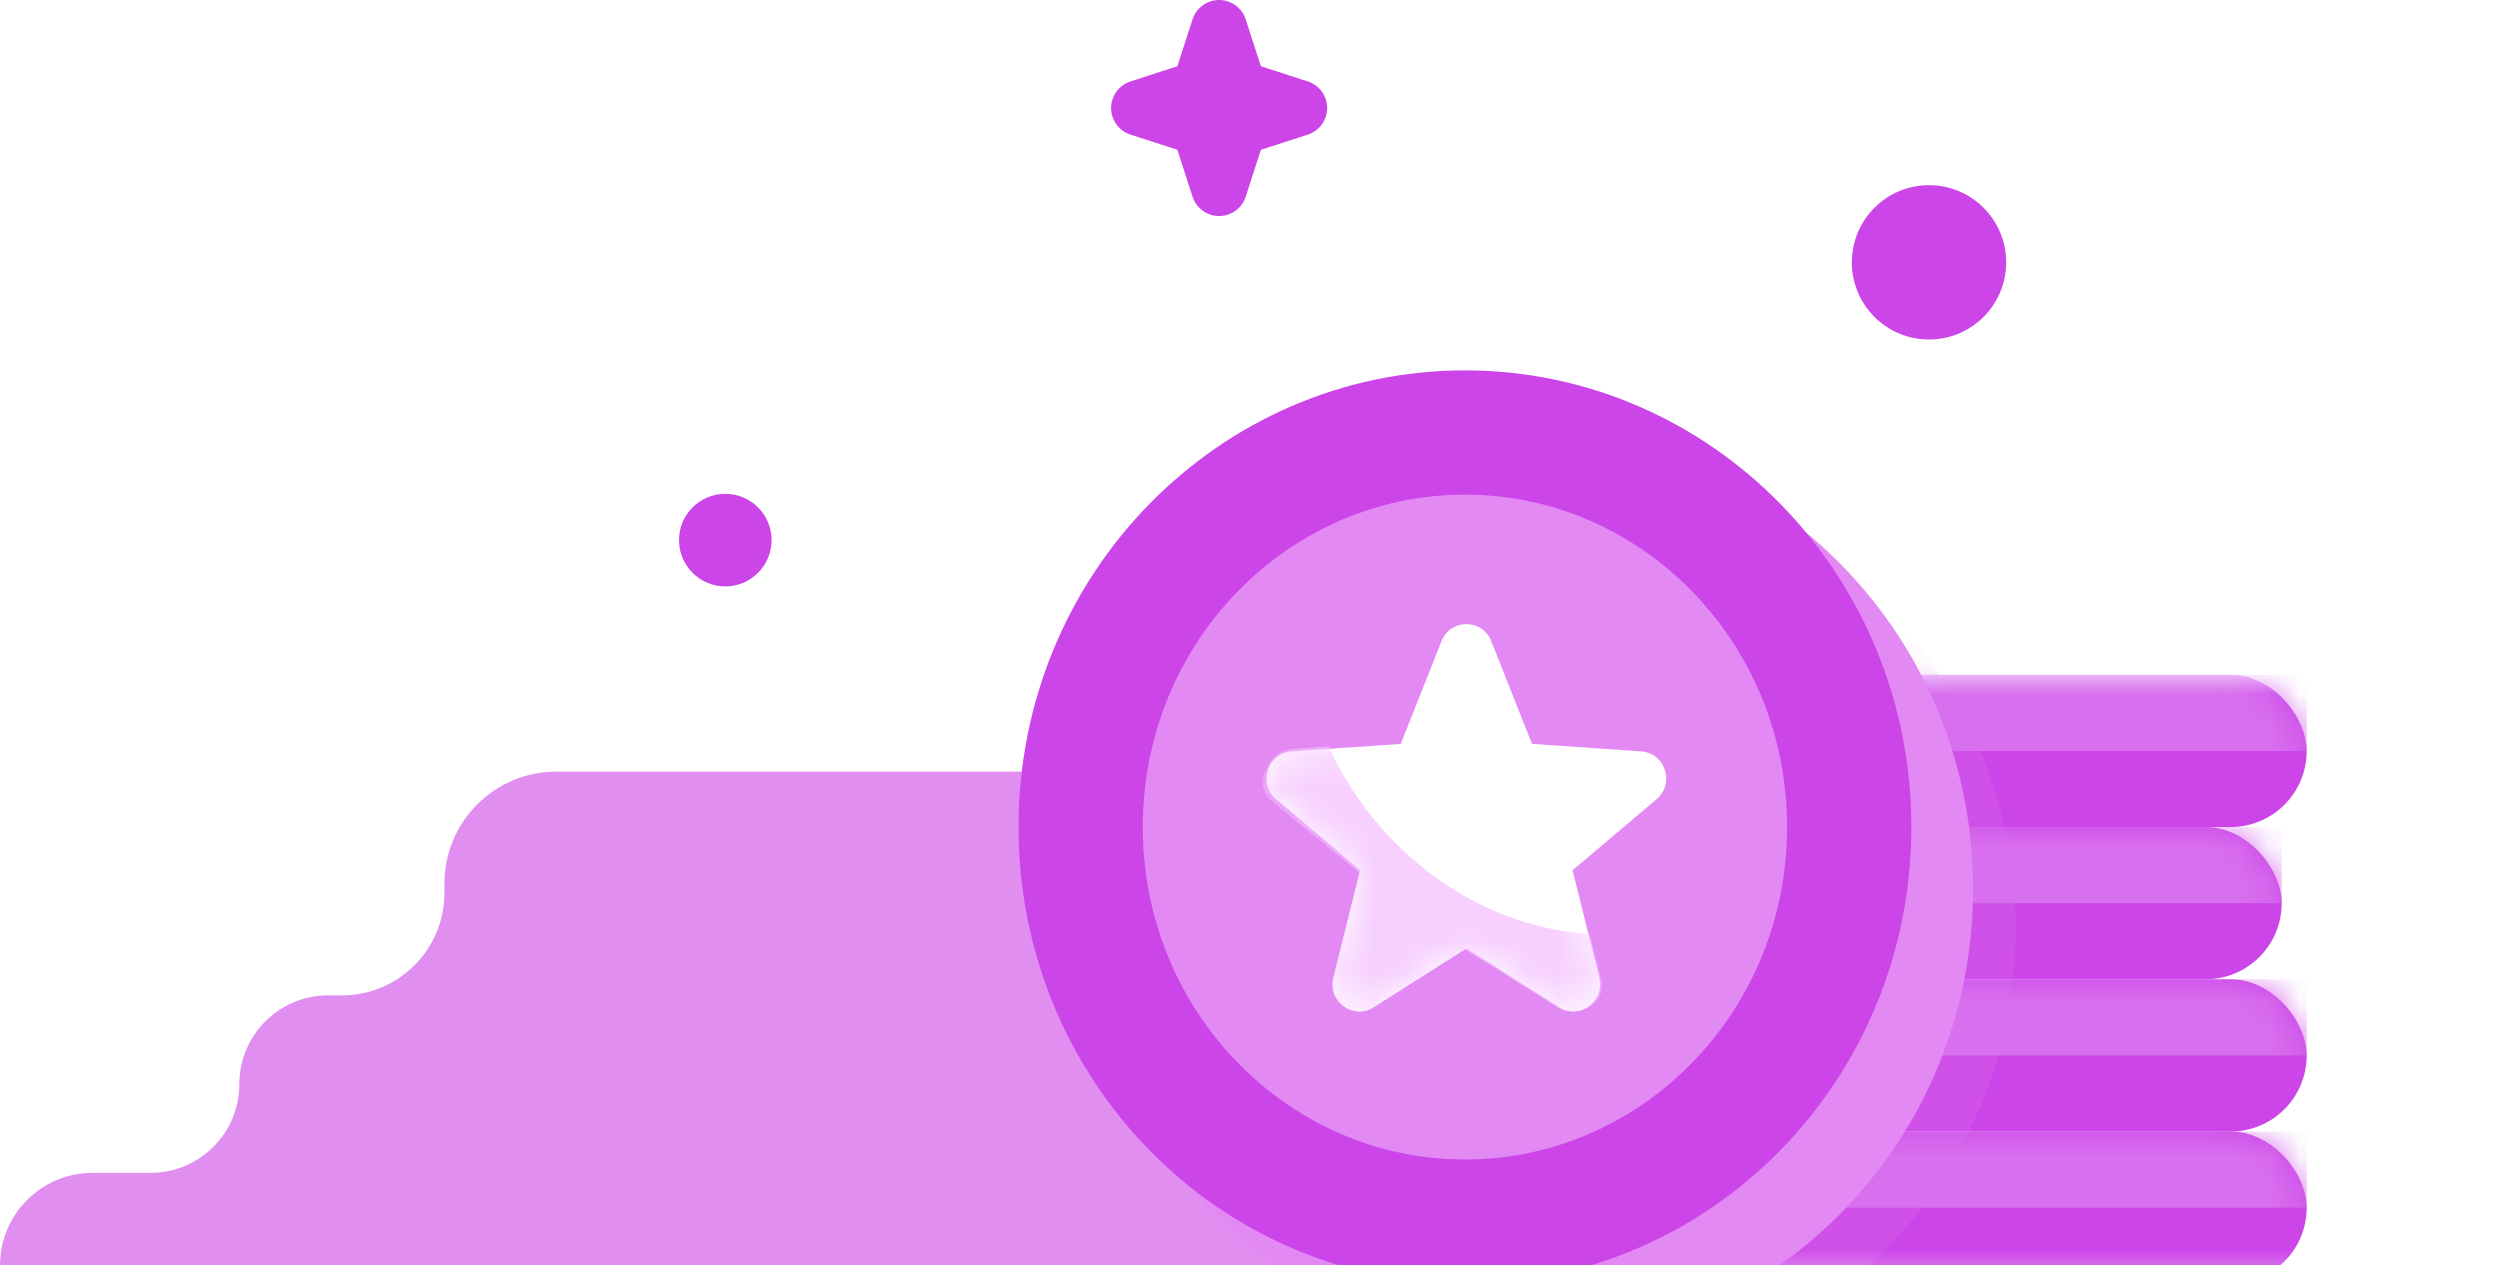 <svg width="81" height="41" viewBox="0 0 81 41" fill="none" xmlns="http://www.w3.org/2000/svg">
<path opacity="0.6" fill-rule="evenodd" clip-rule="evenodd" d="M0 41C0 39.343 1.343 38 3 38H4.879C6.467 38 7.754 36.713 7.754 35.125C7.754 33.537 9.041 32.25 10.629 32.25H11.077C12.912 32.25 14.4 30.762 14.4 28.927V28.625C14.4 26.623 16.023 25 18.025 25H33.616C33.898 25 34.133 25.218 34.154 25.5L34.221 26.407C34.412 28.997 36.569 31 39.165 31H40.748C42.612 31 44.123 32.511 44.123 34.375V35.812C44.123 36.882 44.991 37.75 46.062 37.75C47.132 37.75 48 38.618 48 39.688V41H0Z" fill="#CC45E8"/>
<path fill-rule="evenodd" clip-rule="evenodd" d="M38.147 4.853L36.626 4.361C36.151 4.207 35.89 3.696 36.044 3.221C36.134 2.945 36.35 2.729 36.626 2.639L38.147 2.147L38.639 0.626C38.793 0.151 39.304 -0.11 39.779 0.044C40.055 0.134 40.271 0.35 40.361 0.626L40.853 2.147L42.374 2.639C42.849 2.793 43.11 3.304 42.956 3.779C42.866 4.055 42.65 4.271 42.374 4.361L40.853 4.853L40.361 6.374C40.207 6.849 39.696 7.11 39.221 6.956C38.945 6.866 38.729 6.65 38.639 6.374L38.147 4.853Z" fill="#CC45E8"/>
<path fill-rule="evenodd" clip-rule="evenodd" d="M23.5 19C24.328 19 25 18.328 25 17.5C25 16.672 24.328 16 23.5 16C22.672 16 22 16.672 22 17.5C22 18.328 22.672 19 23.5 19Z" fill="#CC45E8"/>
<path fill-rule="evenodd" clip-rule="evenodd" d="M62.5 11C63.881 11 65 9.881 65 8.5C65 7.119 63.881 6 62.5 6C61.119 6 60 7.119 60 8.5C60 9.881 61.119 11 62.5 11Z" fill="#CC45E8"/>
<rect x="45.053" y="21.865" width="35.356" height="19.729" fill="#D8D8D8" fill-opacity="0.01"/>
<mask id="mask0" mask-type="alpha" maskUnits="userSpaceOnUse" x="45" y="21" width="36" height="21">
<rect x="45.053" y="21.865" width="35.356" height="19.729" fill="white"/>
</mask>
<g mask="url(#mask0)">
<rect x="50.43" y="21.865" width="24.307" height="4.932" rx="2.466" fill="#CC45E8"/>
<mask id="mask1" mask-type="alpha" maskUnits="userSpaceOnUse" x="50" y="21" width="25" height="6">
<rect x="50.43" y="21.865" width="24.307" height="4.932" rx="2.466" fill="white"/>
</mask>
<g mask="url(#mask1)">
<rect x="48.81" y="21.865" width="25.928" height="2.466" fill="#D86FEE"/>
</g>
<rect x="49.62" y="26.797" width="24.307" height="4.932" rx="2.466" fill="#CC45E8"/>
<mask id="mask2" mask-type="alpha" maskUnits="userSpaceOnUse" x="49" y="26" width="25" height="6">
<rect x="49.62" y="26.797" width="24.307" height="4.932" rx="2.466" fill="white"/>
</mask>
<g mask="url(#mask2)">
<rect x="48" y="26.797" width="25.928" height="2.466" fill="#D86FEE"/>
</g>
<rect x="50.43" y="31.73" width="24.307" height="4.932" rx="2.466" fill="#CC45E8"/>
<mask id="mask3" mask-type="alpha" maskUnits="userSpaceOnUse" x="50" y="31" width="25" height="6">
<rect x="50.43" y="31.73" width="24.307" height="4.932" rx="2.466" fill="white"/>
</mask>
<g mask="url(#mask3)">
<rect x="48.81" y="31.73" width="25.928" height="2.466" fill="#D86FEE"/>
</g>
<rect x="50.43" y="36.662" width="24.307" height="4.932" rx="2.466" fill="#CC45E8"/>
<mask id="mask4" mask-type="alpha" maskUnits="userSpaceOnUse" x="50" y="36" width="25" height="6">
<rect x="50.43" y="36.662" width="24.307" height="4.932" rx="2.466" fill="white"/>
</mask>
<g mask="url(#mask4)">
<rect x="48.81" y="36.662" width="25.928" height="2.466" fill="#D86FEE"/>
</g>
<g opacity="0.3">
<path fill-rule="evenodd" clip-rule="evenodd" d="M50.725 44.883C58.78 44.883 65.309 38.258 65.309 30.086C65.309 21.914 58.78 15.289 50.725 15.289C42.67 15.289 36.141 21.914 36.141 30.086C36.141 38.258 42.67 44.883 50.725 44.883Z" fill="#D86FEE" style="mix-blend-mode:multiply"/>
</g>
</g>
<g filter="url(#filter0_i)">
<path fill-rule="evenodd" clip-rule="evenodd" d="M47.464 41.593C55.452 41.593 61.928 34.969 61.928 26.797C61.928 18.625 55.452 12 47.464 12C39.476 12 33 18.625 33 26.797C33 34.969 39.476 41.593 47.464 41.593Z" fill="#E289F4"/>
</g>
<path d="M59.915 26.797C59.915 33.901 54.297 39.581 47.464 39.581C40.63 39.581 35.013 33.901 35.013 26.797C35.013 19.693 40.63 14.013 47.464 14.013C54.297 14.013 59.915 19.693 59.915 26.797Z" stroke="#CC45E8" stroke-width="4.026" style="mix-blend-mode:multiply"/>
<path d="M47.51 30.726L44.507 32.635C43.844 33.056 43.014 32.445 43.204 31.677L44.07 28.196L41.348 25.895C40.748 25.387 41.065 24.399 41.845 24.345L45.384 24.102L46.706 20.771C46.997 20.037 48.024 20.037 48.315 20.771L49.637 24.102L53.176 24.345C53.956 24.399 54.273 25.387 53.673 25.895L50.951 28.196L51.816 31.677C52.007 32.445 51.176 33.056 50.514 32.635L47.51 30.726Z" fill="white"/>
<mask id="mask5" mask-type="alpha" maskUnits="userSpaceOnUse" x="41" y="20" width="13" height="13">
<path d="M47.51 30.726L44.507 32.635C43.844 33.056 43.014 32.445 43.204 31.677L44.07 28.196L41.348 25.895C40.748 25.387 41.065 24.399 41.845 24.345L45.384 24.102L46.706 20.771C46.997 20.037 48.024 20.037 48.315 20.771L49.637 24.102L53.176 24.345C53.956 24.399 54.273 25.387 53.673 25.895L50.951 28.196L51.816 31.677C52.007 32.445 51.176 33.056 50.514 32.635L47.51 30.726Z" fill="white"/>
</mask>
<g mask="url(#mask5)">
<path d="M51.506 30.261C47.772 30.033 44.502 27.442 43.055 24.184L41.862 24.265C41.087 24.317 40.577 25.439 41.173 25.938L44.052 28.272L43.192 31.695C43.002 32.45 43.828 33.05 44.486 32.637L47.473 30.76L50.459 32.637C51.117 33.05 52.07 32.507 51.88 31.753L51.506 30.261Z" fill="#F7D0FF"/>
</g>
<defs>
<filter id="filter0_i" x="33" y="12" width="28.928" height="29.593" filterUnits="userSpaceOnUse" color-interpolation-filters="sRGB">
<feFlood flood-opacity="0" result="BackgroundImageFix"/>
<feBlend mode="normal" in="SourceGraphic" in2="BackgroundImageFix" result="shape"/>
<feColorMatrix in="SourceAlpha" type="matrix" values="0 0 0 0 0 0 0 0 0 0 0 0 0 0 0 0 0 0 127 0" result="hardAlpha"/>
<feOffset dx="2" dy="2"/>
<feComposite in2="hardAlpha" operator="arithmetic" k2="-1" k3="1"/>
<feColorMatrix type="matrix" values="0 0 0 0 1 0 0 0 0 1 0 0 0 0 1 0 0 0 1 0"/>
<feBlend mode="normal" in2="shape" result="effect1_innerShadow"/>
</filter>
</defs>
</svg>
